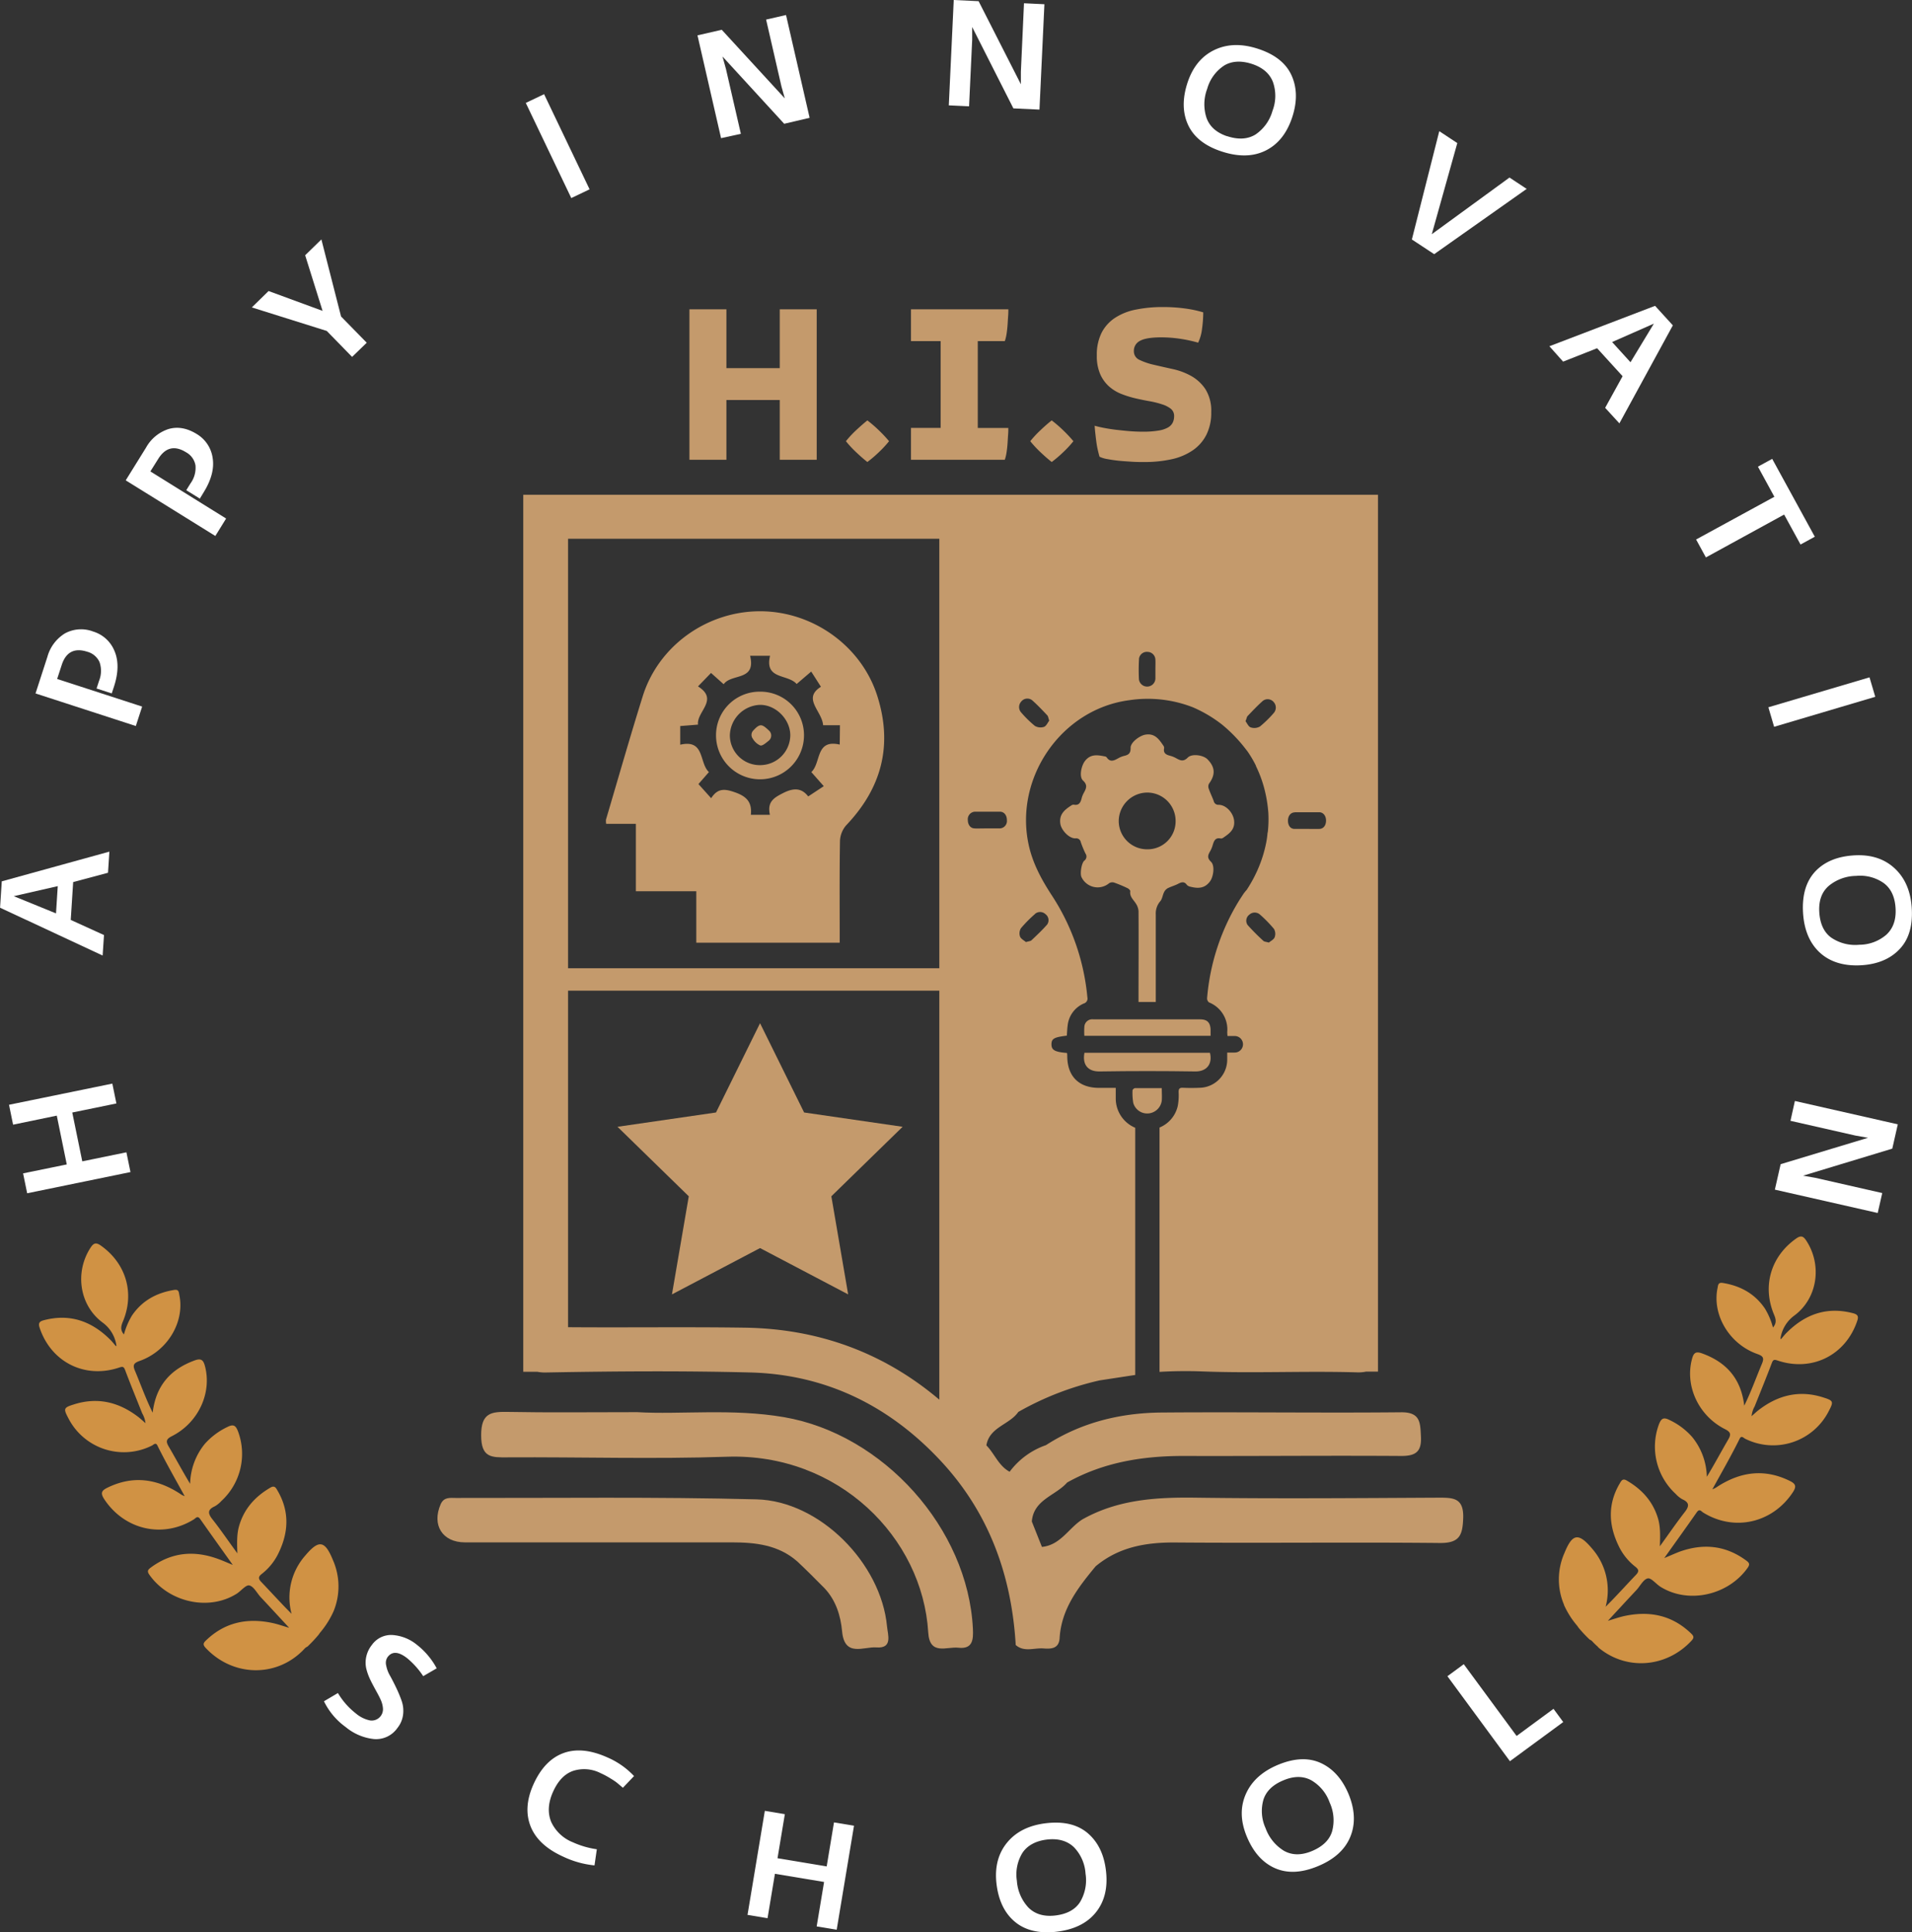 <svg id="Layer_3" data-name="Layer 3" xmlns="http://www.w3.org/2000/svg" viewBox="0 0 615.15 621.64"><rect x="0" y="0" width="615.15" height="621.64" fill="#333333" stroke="none"/><defs><style>.cls-1{fill:#c49a6c;}.cls-2{fill:#fff;}.cls-3{fill:#d09244;}</style></defs><path class="cls-1" d="M484.69,685.1c-16.67-2.87-33.41-.79-47.26-1.61-15.7,0-28.56.17-41.41-.08-5.53-.11-8.81.25-8.8,7.52s3.33,7.13,8.49,7.1c23.53-.14,47.09.6,70.59-.2,35.94-1.22,62.94,26.07,64.76,56.52.45,7.53,5.94,4.5,9.68,4.92,4.65.53,4.86-2.61,4.69-6.11C543.85,720.89,516.64,690.61,484.69,685.1Z" transform="translate(-232.42 -229.18)"/><path class="cls-1" d="M475.84,711.54c-32.23-.84-64.5-.4-96.75-.45-1.82,0-3.83-.38-4.89,2-2.93,6.7.53,12.29,7.82,12.29q42.93,0,85.85,0c7.66,0,15,.82,21.06,6.13,3,2.81,5.93,5.75,8.83,8.69,3.62,3.89,5.13,8.82,5.59,13.82.77,8.42,7,4.84,11,5.15,5.36.41,3.71-4,3.45-6.79C515.88,732.11,496.22,712.07,475.84,711.54Z" transform="translate(-232.42 -229.18)"/><path class="cls-1" d="M695.53,711c-26.14.13-52.28.36-78.42,0-12.75-.17-25.08.59-36.47,7-4.42,2.8-7,8.26-13,8.84h0l-3.25-8.17c.58-7.08,7.64-8.3,11.37-12.55,11.74-6.57,24.48-8.58,37.76-8.54,23.26.07,46.52-.16,69.79,0,4.74,0,6.51-1.5,6.27-6.26-.23-4.42-.12-7.86-6.42-7.79-25.69.25-51.38-.13-77.06.08-13.24.11-25.85,3.2-37.16,10.49a24.64,24.64,0,0,0-11.69,8.56h0c-3.55-1.91-4.84-5.8-7.48-8.49h0c1-5.94,7.43-6.62,10.27-10.75h0a95.33,95.33,0,0,1,26.16-10.15l11.46-1.75V592a10.21,10.21,0,0,1-6.27-9.28c0-1.12,0-2.24,0-3.56H586c-6.39,0-10.11-3.64-10.21-10,0-.38,0-.77-.08-1.23-3.93-.31-5-.92-5-2.78s.93-2.3,4.94-2.79c.09-1.13.12-2.3.29-3.45a8.66,8.66,0,0,1,5.19-6.9,1.65,1.65,0,0,0,1.13-2,71.75,71.75,0,0,0-11.43-32.76c-3.26-5-6.06-10.12-7.39-16-4.89-21.68,10.39-43.95,32.32-46.81a39.92,39.92,0,0,1,20.46,2.29,42.56,42.56,0,0,1,9.36,5.55,47.33,47.33,0,0,1,7.54,7.78c.17.23.35.45.62.79h0a37,37,0,0,1,2.78,4.71l-.06,0a39,39,0,0,1,3.13,9l.15.69a45.17,45.17,0,0,1,.74,5.36h0a38,38,0,0,1-.16,6.19,2.7,2.7,0,0,0-.12.65c-.09,1-.23,1.91-.41,2.86a41.4,41.4,0,0,1-2.65,8.46l-.18.42c-.05.12-.11.25-.17.37-.21.45-.43.91-.65,1.36h0a45.65,45.65,0,0,1-2.71,4.68l-.05,0c-.31.4-.6.71-.84,1.06-.45.68-.88,1.35-1.31,2h0a70.91,70.91,0,0,0-10.45,31.64,1.65,1.65,0,0,0,.61,1.36,9.37,9.37,0,0,1,5.87,9.55,12.53,12.53,0,0,0,.09,1.27c.79,0,1.56,0,2.32,0a2.66,2.66,0,0,1,0,5.32c-.73,0-1.46,0-2.42,0,0,.91,0,1.68,0,2.45a9.06,9.06,0,0,1-8.75,8.88c-1.83.08-3.66.09-5.48,0-1.15-.06-1.42.38-1.4,1.45a18.53,18.53,0,0,1-.28,4.41,9.84,9.84,0,0,1-5.86,6.93v78.61q6.87-.41,13.92-.14c16.48.62,33-.19,49.5.29a12.16,12.16,0,0,0,3-.23h3.86V388.35H400.77V670.5h4.53a13.16,13.16,0,0,0,3,.22c21.81-.4,43.65-.56,65.47,0,24.4.62,44.84,10.75,61.36,28.5,15.46,16.61,22.75,36.73,24.08,59.18h0c2.7,2.37,5.91.88,8.89,1.1,2.39.18,5,.17,5.23-3.29.55-9.38,5.95-16.31,11.59-23.13h0c7.49-6.25,16.24-7.74,25.76-7.66,28.32.23,56.64-.13,85,.16,6.47.06,7.32-2.64,7.5-8.17C703.33,711.17,700.1,711,695.53,711Zm-53-180.31c-.29.76-1.3,1.23-1.88,1.73-.87-.26-1.46-.26-1.77-.56a69.69,69.69,0,0,1-5.07-5.1,2.42,2.42,0,0,1,.55-3.31,2.55,2.55,0,0,1,3.39-.08,42.12,42.12,0,0,1,4.53,4.63A3.18,3.18,0,0,1,642.51,530.73Zm6.45-40.2c2.63,0,5.26,0,7.88,0,1.3,0,2.21,1.18,2.19,2.73s-.87,2.6-2.14,2.63-2.62,0-3.94,0-2.7,0-4.05,0-2.11-1.12-2.12-2.63S647.65,490.54,649,490.53Zm-15.12-31c1.59-1.67,3.17-3.35,4.9-4.87a2.53,2.53,0,0,1,3.46.44,2.64,2.64,0,0,1,0,3.51,36.69,36.69,0,0,1-4.41,4.32,3.63,3.63,0,0,1-3,.3c-.74-.26-1.18-1.36-1.67-2C633.5,460.39,633.54,459.81,633.84,459.49Zm-35-18.29a2.55,2.55,0,0,1,2.79-2.3,2.58,2.58,0,0,1,2.5,2.61c.05,1,0,2,0,3h0c0,1,0,2,0,3a2.66,2.66,0,0,1-5.29.28A58.91,58.91,0,0,1,598.88,441.2Zm-33.46,82a2.53,2.53,0,0,1,3.38.07,2.43,2.43,0,0,1,.56,3.32c-1.57,1.81-3.33,3.45-5.07,5.1-.32.29-.91.3-1.77.56-.58-.5-1.59-1-1.89-1.74a3.19,3.19,0,0,1,.26-2.69A42,42,0,0,1,565.42,523.22ZM561,454.86a2.51,2.51,0,0,1,3.45-.44c1.73,1.52,3.32,3.21,4.9,4.88.31.32.35.89.64,1.72-.48.61-.92,1.71-1.66,2a3.63,3.63,0,0,1-2.95-.3,35.27,35.27,0,0,1-4.41-4.32A2.62,2.62,0,0,1,561,454.86ZM534.63,679.47c-18-15.22-39-22.82-62.64-23.16-18.94-.28-37.88,0-56.81-.15V547.89H534.63Zm0-138.79H415.18V402.5H534.63Zm11.36-45c-1.3,0-2.16-1.11-2.19-2.64a2.43,2.43,0,0,1,2.25-2.73c2.69,0,5.39,0,8.08,0,1.35,0,2.25,1.15,2.24,2.73a2.38,2.38,0,0,1-2.18,2.64c-1.38,0-2.77,0-4.15,0S547.34,495.73,546,495.7Z" transform="translate(-232.42 -229.18)"/><path class="cls-1" d="M581.29,559.6a20.19,20.19,0,0,0,0,2.81H621.9c0-.71,0-1.34,0-2-.09-2.29-1.12-3.29-3.36-3.29H584.2A2.54,2.54,0,0,0,581.29,559.6Z" transform="translate(-232.42 -229.18)"/><path class="cls-1" d="M586.21,573.88q15.38-.24,30.75,0c3.72.06,5.63-2.45,4.74-6H581.32C580.6,571.67,582.41,573.94,586.21,573.88Z" transform="translate(-232.42 -229.18)"/><path class="cls-1" d="M580.36,511.33a5.75,5.75,0,0,0,8.89,2,2,2,0,0,1,1.57-.23,43.36,43.36,0,0,1,4.35,1.81c.39.18.93.7.89,1-.24,1.72,1,2.68,1.77,3.9a5.08,5.08,0,0,1,.89,2.5c.06,9.08,0,18.15,0,27.23v2h5.55v-2.18c0-8.69,0-17.37,0-26a6,6,0,0,1,1.47-4.27c.63-.75.72-1.93,1.18-2.85a3,3,0,0,1,1.16-1.29c1.09-.56,2.31-.87,3.39-1.44s2-.82,2.81.36a2.11,2.11,0,0,0,1.15.58c2.42.61,4.6.6,6.31-1.75,1.06-1.45,1.62-5,.3-6.27s-1-2.11-.32-3.33a8.54,8.54,0,0,0,.85-2c.4-1.34.82-2.57,2.65-2.16a1.32,1.32,0,0,0,.82-.3c2-1.36,3.81-2.67,3.41-5.63-.32-2.33-2.52-4.89-4.93-4.91a1.51,1.51,0,0,1-1.6-1.19c-.49-1.34-1.14-2.62-1.61-4a2,2,0,0,1,.07-1.59c2.15-2.93,2-5.38-.5-7.89-1.37-1.35-5-1.87-6.32-.53s-2.31,1-3.6.28a8.28,8.28,0,0,0-2-.84c-1.32-.34-2.35-.8-2-2.48a1.27,1.27,0,0,0-.27-.83c-1.37-2-2.71-4-5.73-3.51-1.8.28-4.83,2.45-4.79,4.26s-.72,2.26-2.12,2.59a7.36,7.36,0,0,0-1.78.71c-1.34.74-2.64,1.49-3.81-.27a1,1,0,0,0-.66-.3c-2.36-.47-4.6-.8-6.37,1.57-1.12,1.51-1.9,5-.55,6.23,1.6,1.49.94,2.63.21,4a7,7,0,0,0-.66,1.64c-.33,1.37-.84,2.44-2.56,2.1a1.31,1.31,0,0,0-.82.28c-2.13,1.38-3.94,2.84-3.48,5.89.3,2,2.79,4.75,4.88,4.67a1.5,1.5,0,0,1,1.7,1.24,33.53,33.53,0,0,0,1.52,3.68,1.62,1.62,0,0,1-.35,2.22C580.38,506.74,579.84,510.21,580.36,511.33Zm21.13-27.17a9.13,9.13,0,0,1,9.16,9.25,9,9,0,0,1-9.17,9,9.12,9.12,0,0,1-9.13-9.12A9.23,9.23,0,0,1,601.49,484.16Z" transform="translate(-232.42 -229.18)"/><path class="cls-1" d="M601.87,587.39a4.74,4.74,0,0,0,4.33-4.15c.1-1.27,0-2.55,0-4-3,0-5.8,0-8.59,0-.29,0-.82.46-.82.71a18.65,18.65,0,0,0,.25,4.1A4.66,4.66,0,0,0,601.87,587.39Z" transform="translate(-232.42 -229.18)"/><path class="cls-1" d="M476.91,451.7a14,14,0,0,0-14.12,13.87,14.15,14.15,0,1,0,28.3.34A14,14,0,0,0,476.91,451.7Zm.25,23.63a9.62,9.62,0,0,1-9.92-9.61,10.08,10.08,0,0,1,9.5-9.77c5.12-.18,9.93,4.55,9.94,9.77A9.7,9.7,0,0,1,477.16,475.33Z" transform="translate(-232.42 -229.18)"/><path class="cls-1" d="M514.72,453.22c-5-16-20.5-27.27-37.49-27.39-17.19-.12-32.88,11-38,27.26-4.13,13.2-7.92,26.51-11.85,39.78a5.14,5.14,0,0,0,.07,1.35H437V515.9h19.44v16.55h46.14c0-11.11-.09-22,.09-32.77a8.17,8.17,0,0,1,2-5C516.05,482.73,519.69,469.05,514.72,453.22Zm-12.13,15.5c-7.88-1.81-5.92,5.85-9.14,8.85l4,4.53-5,3.3c-1.78-2.27-4-3.1-7.86-1.19-3.28,1.64-5.37,2.91-4.47,7.1H474c.34-3.64-.91-5.68-4.78-7.11-3.55-1.3-5.84-1.57-8,1.77l-4.09-4.55,3.37-3.85c-3.21-3-1.25-10.65-9.23-8.81v-6l5.72-.46c-.5-4.19,6.82-8,0-12.3l4.19-4.32,4.07,3.63c2.47-3.55,10.5-.91,8.5-9.15h6.42c-1.85,7.74,5.7,5.79,8.56,9.07l4.68-4,3.13,4.89c-6.09,3.81.4,7.84.7,12.37h5.42Z" transform="translate(-232.42 -229.18)"/><path class="cls-1" d="M477.13,462.52c-.84.06-1.63.89-2.42,1.74a2,2,0,0,0-.12,2.52A5.35,5.35,0,0,0,477,469c.66.18,1.56-.56,2.76-1.54a2.13,2.13,0,0,0,.06-3.25C478.75,463.2,477.91,462.46,477.13,462.52Z" transform="translate(-232.42 -229.18)"/><polygon class="cls-1" points="244.53 329.18 258.71 357.9 290.4 362.5 267.47 384.86 272.88 416.42 244.53 401.52 216.19 416.42 221.6 384.86 198.67 362.5 230.36 357.9 244.53 329.18"/><path class="cls-2" d="M274.4,606.25l-33.24,6.82-1.31-6.4,14.05-2.88-3.21-15.7L236.63,591l-1.31-6.4,33.24-6.81,1.31,6.39-14.2,2.91,3.22,15.71,14.2-2.91Z" transform="translate(-232.42 -229.18)"/><path class="cls-2" d="M265.44,536.59l-33-15.39.55-8.48,34.62-9.56-.44,6.8-11.21,3-.78,12.17,10.7,4.87Zm-15-13.56.56-8.77-14.15,3.23Z" transform="translate(-232.42 -229.18)"/><path class="cls-2" d="M276.12,462.75l-32.27-10.48,3.82-11.78a12.81,12.81,0,0,1,5.66-7.55,10.89,10.89,0,0,1,9.09-.58,10.76,10.76,0,0,1,6.85,6.29q2,4.71-.18,11.42l-.72,2.19-4.88-1.58.8-2.47a8.59,8.59,0,0,0,.16-6,6,6,0,0,0-3.93-3.35q-6.21-2-8.24,4.24l-1.47,4.51,27.34,8.89Z" transform="translate(-232.42 -229.18)"/><path class="cls-2" d="M301.7,401.61l-28.83-17.9,6.53-10.52a12.76,12.76,0,0,1,7.3-6q4.37-1.24,9,1.61a10.72,10.72,0,0,1,5.14,7.74q.81,5.06-2.91,11.05l-1.21,2-4.37-2.71,1.37-2.2a8.5,8.5,0,0,0,1.59-5.79,5.94,5.94,0,0,0-3-4.19q-5.53-3.45-9,2.14l-2.51,4L305.17,396Z" transform="translate(-232.42 -229.18)"/><path class="cls-2" d="M345.7,344l-8.15-8.35-24.11-7.57,5.39-5.27,17.37,6.38-5.6-17.89,5.22-5.09L342.15,331l8.26,8.44Z" transform="translate(-232.42 -229.18)"/><path class="cls-2" d="M416.22,292.9l-14.64-30.61,5.89-2.81,14.64,30.61Z" transform="translate(-232.42 -229.18)"/><path class="cls-2" d="M464.41,273.63l-7.59-33.08,7.81-1.79,20.29,22.08L483.84,257l-4.94-21.52,6.41-1.47,7.59,33.07L484.72,269l-19.85-21.64,1.11,4,4.8,20.87Z" transform="translate(-232.42 -229.18)"/><path class="cls-2" d="M537.68,263.08l1.59-33.9,8,.38,13.6,26.73v-4l1-22.06,6.57.31-1.59,33.9-8.39-.39L545.2,237.87V242l-1,21.38Z" transform="translate(-232.42 -229.18)"/><path class="cls-2" d="M625.4,277.89q-8-2.64-10.73-8.52t-.17-13.66q2.52-7.56,8.7-10.49t14.11-.29q8.06,2.67,10.69,8.61t.14,13.44q-2.57,7.71-8.57,10.66T625.4,277.89Zm1.78-4.92c3.65,1.21,6.7,1,9.18-.52a13.62,13.62,0,0,0,5.46-7.61,13.42,13.42,0,0,0,.13-9.32c-1.07-2.71-3.3-4.64-6.7-5.76s-6.53-1-9,.52a13.2,13.2,0,0,0-5.44,7.48,14,14,0,0,0-.22,9.33Q622.08,271.27,627.18,273Z" transform="translate(-232.42 -229.18)"/><path class="cls-2" d="M686.66,306.22l8.82-34.84,5.8,3.83-8.21,29.32,25-18.23,5.53,3.65-29.76,21Z" transform="translate(-232.42 -229.18)"/><path class="cls-2" d="M730.91,340.57l34-13,5.72,6.28-17.2,31.53-4.58-5,5.61-10.17-8.2-9-10.94,4.31Zm20.18-1.35,5.91,6.5,7.52-12.42Z" transform="translate(-232.42 -229.18)"/><path class="cls-2" d="M778.11,402.74,803.29,389,798,379.31l4.59-2.51,13.71,25.05-4.59,2.51-5.28-9.64-25.17,13.79Z" transform="translate(-232.42 -229.18)"/><path class="cls-2" d="M801.36,456.72l32.54-9.63,1.85,6.26L803.21,463Z" transform="translate(-232.42 -229.18)"/><path class="cls-2" d="M812.5,522.57q-.43-8.39,4-13.09c3-3.14,7.2-4.84,12.67-5.13q7.95-.41,12.93,4.29t5.41,13q.44,8.49-4.13,13.09c-3,3.08-7.2,4.75-12.48,5s-9.75-1.09-13-4.1S812.8,528.29,812.5,522.57Zm5.23-.13q.3,5.76,3.82,8.36a13.7,13.7,0,0,0,9.08,2.32,13.38,13.38,0,0,0,8.73-3.27q3.21-3,2.93-8.34-.28-5.57-3.76-8.19a13.19,13.19,0,0,0-8.94-2.35,14.07,14.07,0,0,0-8.78,3.19C818.57,516.1,817.55,518.86,817.73,522.44Z" transform="translate(-232.42 -229.18)"/><path class="cls-2" d="M809.89,583.38,843,590.89l-1.77,7.82-28.7,8.7,3.93.69L838,613l-1.46,6.41-33.09-7.51,1.86-8.19,28.11-8.49-4.07-.72-20.88-4.74Z" transform="translate(-232.42 -229.18)"/><path class="cls-2" d="M343.65,784.8a22.14,22.14,0,0,1-7-8.3l4.49-2.65a23.51,23.51,0,0,0,5.78,6.57,10.22,10.22,0,0,0,4.57,2.25,3.64,3.64,0,0,0,4.14-3.83,8,8,0,0,0-.74-2.84c-.44-1-1-2-1.6-3.1s-1.22-2.23-1.78-3.42a18,18,0,0,1-1.26-3.53,8.8,8.8,0,0,1,0-3.76,9.15,9.15,0,0,1,1.82-3.82,7.57,7.57,0,0,1,6.7-3.18,13.87,13.87,0,0,1,7.76,3.12,24,24,0,0,1,6.39,7.59l-4.34,2.52a26.11,26.11,0,0,0-5.17-5.78q-4.09-3.2-6.24-.42a3.25,3.25,0,0,0-.52,2.66,10.28,10.28,0,0,0,1.24,3.37c.64,1.15,1.31,2.45,2,3.9a41.51,41.51,0,0,1,1.76,4.23,9.81,9.81,0,0,1,.46,4.37,8.49,8.49,0,0,1-1.82,4.33,8.34,8.34,0,0,1-7.61,3.57A17,17,0,0,1,343.65,784.8Z" transform="translate(-232.42 -229.18)"/><path class="cls-2" d="M413.69,826.52q-8.1-3.64-10.54-9.73t.89-13.54q3.51-7.8,9.6-10.06t14.19,1.37a25.62,25.62,0,0,1,8.58,6l-3.58,3.76c-1-.82-1.63-1.38-2-1.67s-1-.73-2-1.33a25.87,25.87,0,0,0-3.16-1.69,11.64,11.64,0,0,0-8.79-.76q-4.12,1.39-6.52,6.73t-.6,9.72a12.93,12.93,0,0,0,7,6.56,28.27,28.27,0,0,0,7.68,2.23l-.75,5.19A30.3,30.3,0,0,1,413.69,826.52Z" transform="translate(-232.42 -229.18)"/><path class="cls-2" d="M472.92,845.22l5.57-33.47,6.44,1.07L482.57,827l15.82,2.63,2.35-14.16,6.44,1.07L501.61,850l-6.44-1.07,2.38-14.3L481.74,832l-2.38,14.29Z" transform="translate(-232.42 -229.18)"/><path class="cls-2" d="M572.16,850.66q-8.35.9-13.3-3.29T553,835q-.85-7.92,3.54-13.16t12.71-6.14q8.44-.91,13.31,3.39t5.71,12.17q.88,8.07-3.36,13.26T572.16,850.66Zm-.42-5.22c3.81-.41,6.53-1.84,8.13-4.29a13.65,13.65,0,0,0,1.8-9.2,13.42,13.42,0,0,0-3.75-8.52c-2.11-2-4.94-2.84-8.5-2.46s-6.35,1.81-8,4.22a13.27,13.27,0,0,0-1.84,9.06,14.07,14.07,0,0,0,3.68,8.58Q566.4,846,571.74,845.44Z" transform="translate(-232.42 -229.18)"/><path class="cls-2" d="M656.17,829.66q-7.78,3.15-13.69.47t-9-10.29q-3-7.38-.18-13.62t10.55-9.38q7.88-3.18,13.72-.38t8.83,10.15q3,7.51.38,13.67T656.17,829.66Zm-1.83-4.9q5.34-2.18,6.64-6.35a13.62,13.62,0,0,0-.77-9.34,13.44,13.44,0,0,0-5.94-7.17q-3.87-2.07-8.85,0c-3.44,1.4-5.61,3.47-6.51,6.24a13.28,13.28,0,0,0,.7,9.22,14.11,14.11,0,0,0,5.89,7.24Q649.36,826.77,654.34,824.76Z" transform="translate(-232.42 -229.18)"/><path class="cls-2" d="M718.21,795.78,698.1,768.44l5.26-3.87,17,23.09,11.87-8.73,3.13,4.25Z" transform="translate(-232.42 -229.18)"/><path class="cls-3" d="M328.69,761.24c.56-.49,1.11-1,1.64-1.58a2.56,2.56,0,0,1,1-.74A44.71,44.71,0,0,0,335,755a6.25,6.25,0,0,1,.58-.79c.59-.71,1.12-1.42,1.62-2.14a28.49,28.49,0,0,0,2.44-4.31.54.54,0,0,0,.05-.11,3,3,0,0,0,.14-.33A21,21,0,0,0,339.5,731c-2.56-6.27-4.52-6.54-8.88-1.36a20.39,20.39,0,0,0-4.39,18.73c-3.38-3.38-6.52-6.88-9.77-10.27-1.09-1.15-.87-1.77.28-2.65a18.73,18.73,0,0,0,5.4-6.85c3.19-6.69,3.4-13.33-.43-19.87-.49-.84-.91-1.75-2.23-1-4.84,2.81-8.38,6.63-10.05,12.08-.86,2.77-.76,5.61-.64,9.1-3-4.07-5.39-7.64-8.06-11-1.49-1.89-1.54-3.09.81-4.14a8.63,8.63,0,0,0,2.08-1.68A20.61,20.61,0,0,0,309,689.68c-.68-1.71-1.31-2.47-3.3-1.48a22.72,22.72,0,0,0-7.39,5.5,21,21,0,0,0-4.72,12.84c-2.43-4-4.55-8-6.85-11.92-1-1.69-.92-2.45,1-3.42,8.51-4.3,12.9-13.89,10.63-22.5-.51-1.94-1.18-2.63-3.31-1.86-7.77,2.84-12.49,8.1-13.52,16.82-2.28-4.62-3.84-9.09-5.68-13.44-.79-1.86-.48-2.51,1.49-3.21,9-3.18,14.55-12.58,12.78-21.17-.19-.9-.12-1.93-1.69-1.67-5.67.92-10.32,3.45-13.58,8.26a24.11,24.11,0,0,0-2.57,6.07c-1.28-1.5-.91-2.78-.32-4.2,3.83-9.14,1-18.68-7.12-24.41-1.55-1.1-2.32-.79-3.26.63-5.16,7.86-3.69,18.55,3.84,24.14a11.09,11.09,0,0,1,4.46,7.53c-.07,0-.19,0-.23,0-.59-.67-1.13-1.39-1.76-2-6-6-13-8.47-21.36-6.28-1.52.4-1.87,1-1.34,2.52,3.72,11,14.57,16.44,25.62,12.69,1.12-.38,1.45-.25,1.87.87,1.75,4.65,3.64,9.25,5.48,13.88a8.11,8.11,0,0,1,1.06,3.16c-.89-.77-1.53-1.38-2.22-1.92-6.28-4.86-13.19-6.57-20.89-4.09-3.23,1-3.31,1.37-1.77,4.29a20.07,20.07,0,0,0,26.93,8.94c.55-.26,1.23-1.18,1.8,0,2.72,5.52,5.8,10.85,8.76,16.27a5.7,5.7,0,0,1-1.53-.81c-7.46-4.85-15.19-5.93-23.39-1.89-1.86.92-2.21,1.72-1,3.61,6.52,9.93,18.86,12.78,28.89,6.54.59-.37,1.13-1.31,2-.12,3.44,4.91,6.94,9.78,10.5,14.78-1.7-.69-3.22-1.38-4.78-1.94-7.65-2.78-14.88-2.16-21.55,2.76-.86.64-1.37,1.11-.53,2.31,6.24,8.91,19.1,11.79,28.07,6.17,1.44-.9,3-2.94,4.1-2.7,1.42.31,2.43,2.42,3.64,3.73,3,3.2,5.93,6.39,9.19,9.9-2.08-.6-3.68-1.18-5.33-1.53-8.09-1.74-15.36-.28-21.46,5.63-.88.85-1,1.35-.09,2.35,8.22,8.8,21.19,9.58,29.95,2.08Z" transform="translate(-232.42 -229.18)"/><path class="cls-3" d="M746.55,759a22.1,22.1,0,0,1-1.65-1.57,2.42,2.42,0,0,0-1-.75,42.19,42.19,0,0,1-3.64-3.88,6.08,6.08,0,0,0-.57-.79c-.59-.7-1.13-1.41-1.63-2.13a29.4,29.4,0,0,1-2.44-4.32l0-.11-.14-.33a20.92,20.92,0,0,1,.29-16.36c2.55-6.28,4.52-6.54,8.88-1.37A20.41,20.41,0,0,1,749,746.09c3.39-3.37,6.52-6.87,9.77-10.27,1.09-1.15.87-1.76-.27-2.65a18.62,18.62,0,0,1-5.4-6.84c-3.19-6.69-3.41-13.33.42-19.87.5-.85.91-1.75,2.23-1,4.84,2.8,8.38,6.62,10.06,12.07.85,2.78.75,5.61.64,9.11,2.95-4.08,5.39-7.65,8-11,1.49-1.9,1.55-3.1-.8-4.14a8.53,8.53,0,0,1-2.08-1.69,20.63,20.63,0,0,1-5.43-22.38c.68-1.71,1.32-2.47,3.3-1.47a22.48,22.48,0,0,1,7.39,5.5,21,21,0,0,1,4.73,12.83c2.43-4,4.55-8,6.84-11.92,1-1.68.93-2.44-1-3.42-8.52-4.29-12.91-13.89-10.63-22.49.51-2,1.18-2.64,3.3-1.86,7.78,2.83,12.5,8.09,13.53,16.81,2.27-4.62,3.83-9.09,5.67-13.44.79-1.86.48-2.51-1.49-3.2-9-3.18-14.55-12.59-12.78-21.18.19-.9.13-1.92,1.7-1.67,5.66.92,10.32,3.45,13.57,8.27a23.26,23.26,0,0,1,2.57,6.07c1.29-1.5.92-2.78.32-4.21-3.82-9.14-1-18.68,7.13-24.41,1.55-1.1,2.32-.78,3.25.64,5.16,7.85,3.7,18.55-3.84,24.14a11.11,11.11,0,0,0-4.46,7.52c.08,0,.2,0,.23,0,.59-.67,1.13-1.39,1.76-2,6-6,13-8.48,21.37-6.28,1.51.39,1.87,1,1.33,2.52-3.71,11-14.57,16.43-25.62,12.69-1.12-.38-1.44-.26-1.86.86-1.76,4.66-3.65,9.26-5.49,13.88a7.94,7.94,0,0,0-1,3.17c.89-.78,1.53-1.39,2.22-1.93,6.27-4.86,13.19-6.57,20.89-4.08,3.22,1,3.31,1.36,1.77,4.28a20.08,20.08,0,0,1-26.93,9c-.55-.27-1.23-1.18-1.8,0-2.72,5.52-5.8,10.84-8.77,16.26a6.22,6.22,0,0,0,1.54-.8c7.45-4.85,15.19-5.94,23.38-1.9,1.87.92,2.22,1.73,1,3.61-6.52,9.93-18.87,12.78-28.9,6.55-.59-.37-1.12-1.32-2-.12-3.43,4.91-6.93,9.77-10.49,14.78,1.69-.7,3.21-1.38,4.78-2,7.65-2.78,14.87-2.15,21.55,2.77.86.64,1.37,1.1.53,2.31-6.24,8.9-19.1,11.78-28.08,6.16-1.44-.9-3-2.94-4.1-2.7-1.41.31-2.42,2.43-3.63,3.74-3,3.2-5.93,6.38-9.19,9.9,2.07-.61,3.67-1.18,5.32-1.54,8.09-1.73,15.36-.28,21.47,5.64.87.84,1,1.35.08,2.34-8.22,8.8-21.18,9.58-30,2.09Z" transform="translate(-232.42 -229.18)"/><path class="cls-1" d="M454.23,377.1V328.68h11.9v18.94h17.16V328.68h11.89V377.1H483.29V357.87H466.13V377.1Z" transform="translate(-232.42 -229.18)"/><path class="cls-1" d="M504.58,371.12a32.91,32.91,0,0,1,3.31-3.56q2-1.86,3.59-3.13a41.28,41.28,0,0,1,3.67,3.16,43.75,43.75,0,0,1,3.31,3.53,35.81,35.81,0,0,1-3.38,3.63,38.44,38.44,0,0,1-3.6,3.06q-1.64-1.28-3.56-3.1A34.06,34.06,0,0,1,504.58,371.12Z" transform="translate(-232.42 -229.18)"/><path class="cls-1" d="M556.84,328.68c0,.57,0,1.29-.07,2.17s-.11,1.82-.18,2.81-.18,2-.32,2.89a12.62,12.62,0,0,1-.57,2.38H547v27.92h9.83c0,.57,0,1.29-.07,2.17s-.11,1.81-.18,2.81-.18,2-.32,2.88a12.55,12.55,0,0,1-.57,2.39H525.51V366.85h9.54V338.93h-9.54V328.68Z" transform="translate(-232.42 -229.18)"/><path class="cls-1" d="M563.89,371.12a32.91,32.91,0,0,1,3.31-3.56q1.95-1.86,3.59-3.13a41.28,41.28,0,0,1,3.67,3.16,43.75,43.75,0,0,1,3.31,3.53,34.7,34.7,0,0,1-3.38,3.63,37.2,37.2,0,0,1-3.6,3.06c-1.09-.85-2.27-1.88-3.56-3.1A35.15,35.15,0,0,1,563.89,371.12Z" transform="translate(-232.42 -229.18)"/><path class="cls-1" d="M600.06,368.06a29.17,29.17,0,0,0,5.09-.36,9,9,0,0,0,3.06-1,3.75,3.75,0,0,0,1.53-1.6,4.67,4.67,0,0,0,.43-2,2.93,2.93,0,0,0-1.07-2.42,8.89,8.89,0,0,0-2.81-1.42,28.56,28.56,0,0,0-4-1c-1.49-.26-3-.57-4.55-.93a32.07,32.07,0,0,1-4.56-1.42,13.35,13.35,0,0,1-4-2.46,11.55,11.55,0,0,1-2.81-3.95,14.59,14.59,0,0,1-1.07-5.95,15.77,15.77,0,0,1,1.53-7.3,12.68,12.68,0,0,1,4.31-4.8,18.68,18.68,0,0,1,6.73-2.67,43.08,43.08,0,0,1,8.79-.82,51.38,51.38,0,0,1,7,.46,36.38,36.38,0,0,1,5.88,1.25,38.61,38.61,0,0,1-.39,5.3,13.84,13.84,0,0,1-1.25,4.45,45.32,45.32,0,0,0-6-1.28,42.45,42.45,0,0,0-5.81-.43q-4.85,0-6.87,1.11a3.56,3.56,0,0,0-2,3.31,3,3,0,0,0,1.85,2.85,21.23,21.23,0,0,0,4.6,1.56c1.82.43,3.82.88,6,1.36a21.66,21.66,0,0,1,6,2.24,13.35,13.35,0,0,1,4.59,4.27,13,13,0,0,1,1.85,7.37,15.65,15.65,0,0,1-1.57,7.3,13.37,13.37,0,0,1-4.41,5,19.22,19.22,0,0,1-6.8,2.85,40.29,40.29,0,0,1-8.79.89c-1.19,0-2.51,0-4-.1s-2.85-.18-4.21-.32-2.58-.33-3.7-.54a8.81,8.81,0,0,1-2.46-.75c-.19-.66-.38-1.41-.57-2.24s-.34-1.7-.46-2.6-.22-1.79-.32-2.67-.17-1.7-.21-2.46q1.2.36,3.06.72c1.23.23,2.54.44,3.92.6s2.8.31,4.27.43S598.73,368.06,600.06,368.06Z" transform="translate(-232.42 -229.18)"/></svg>